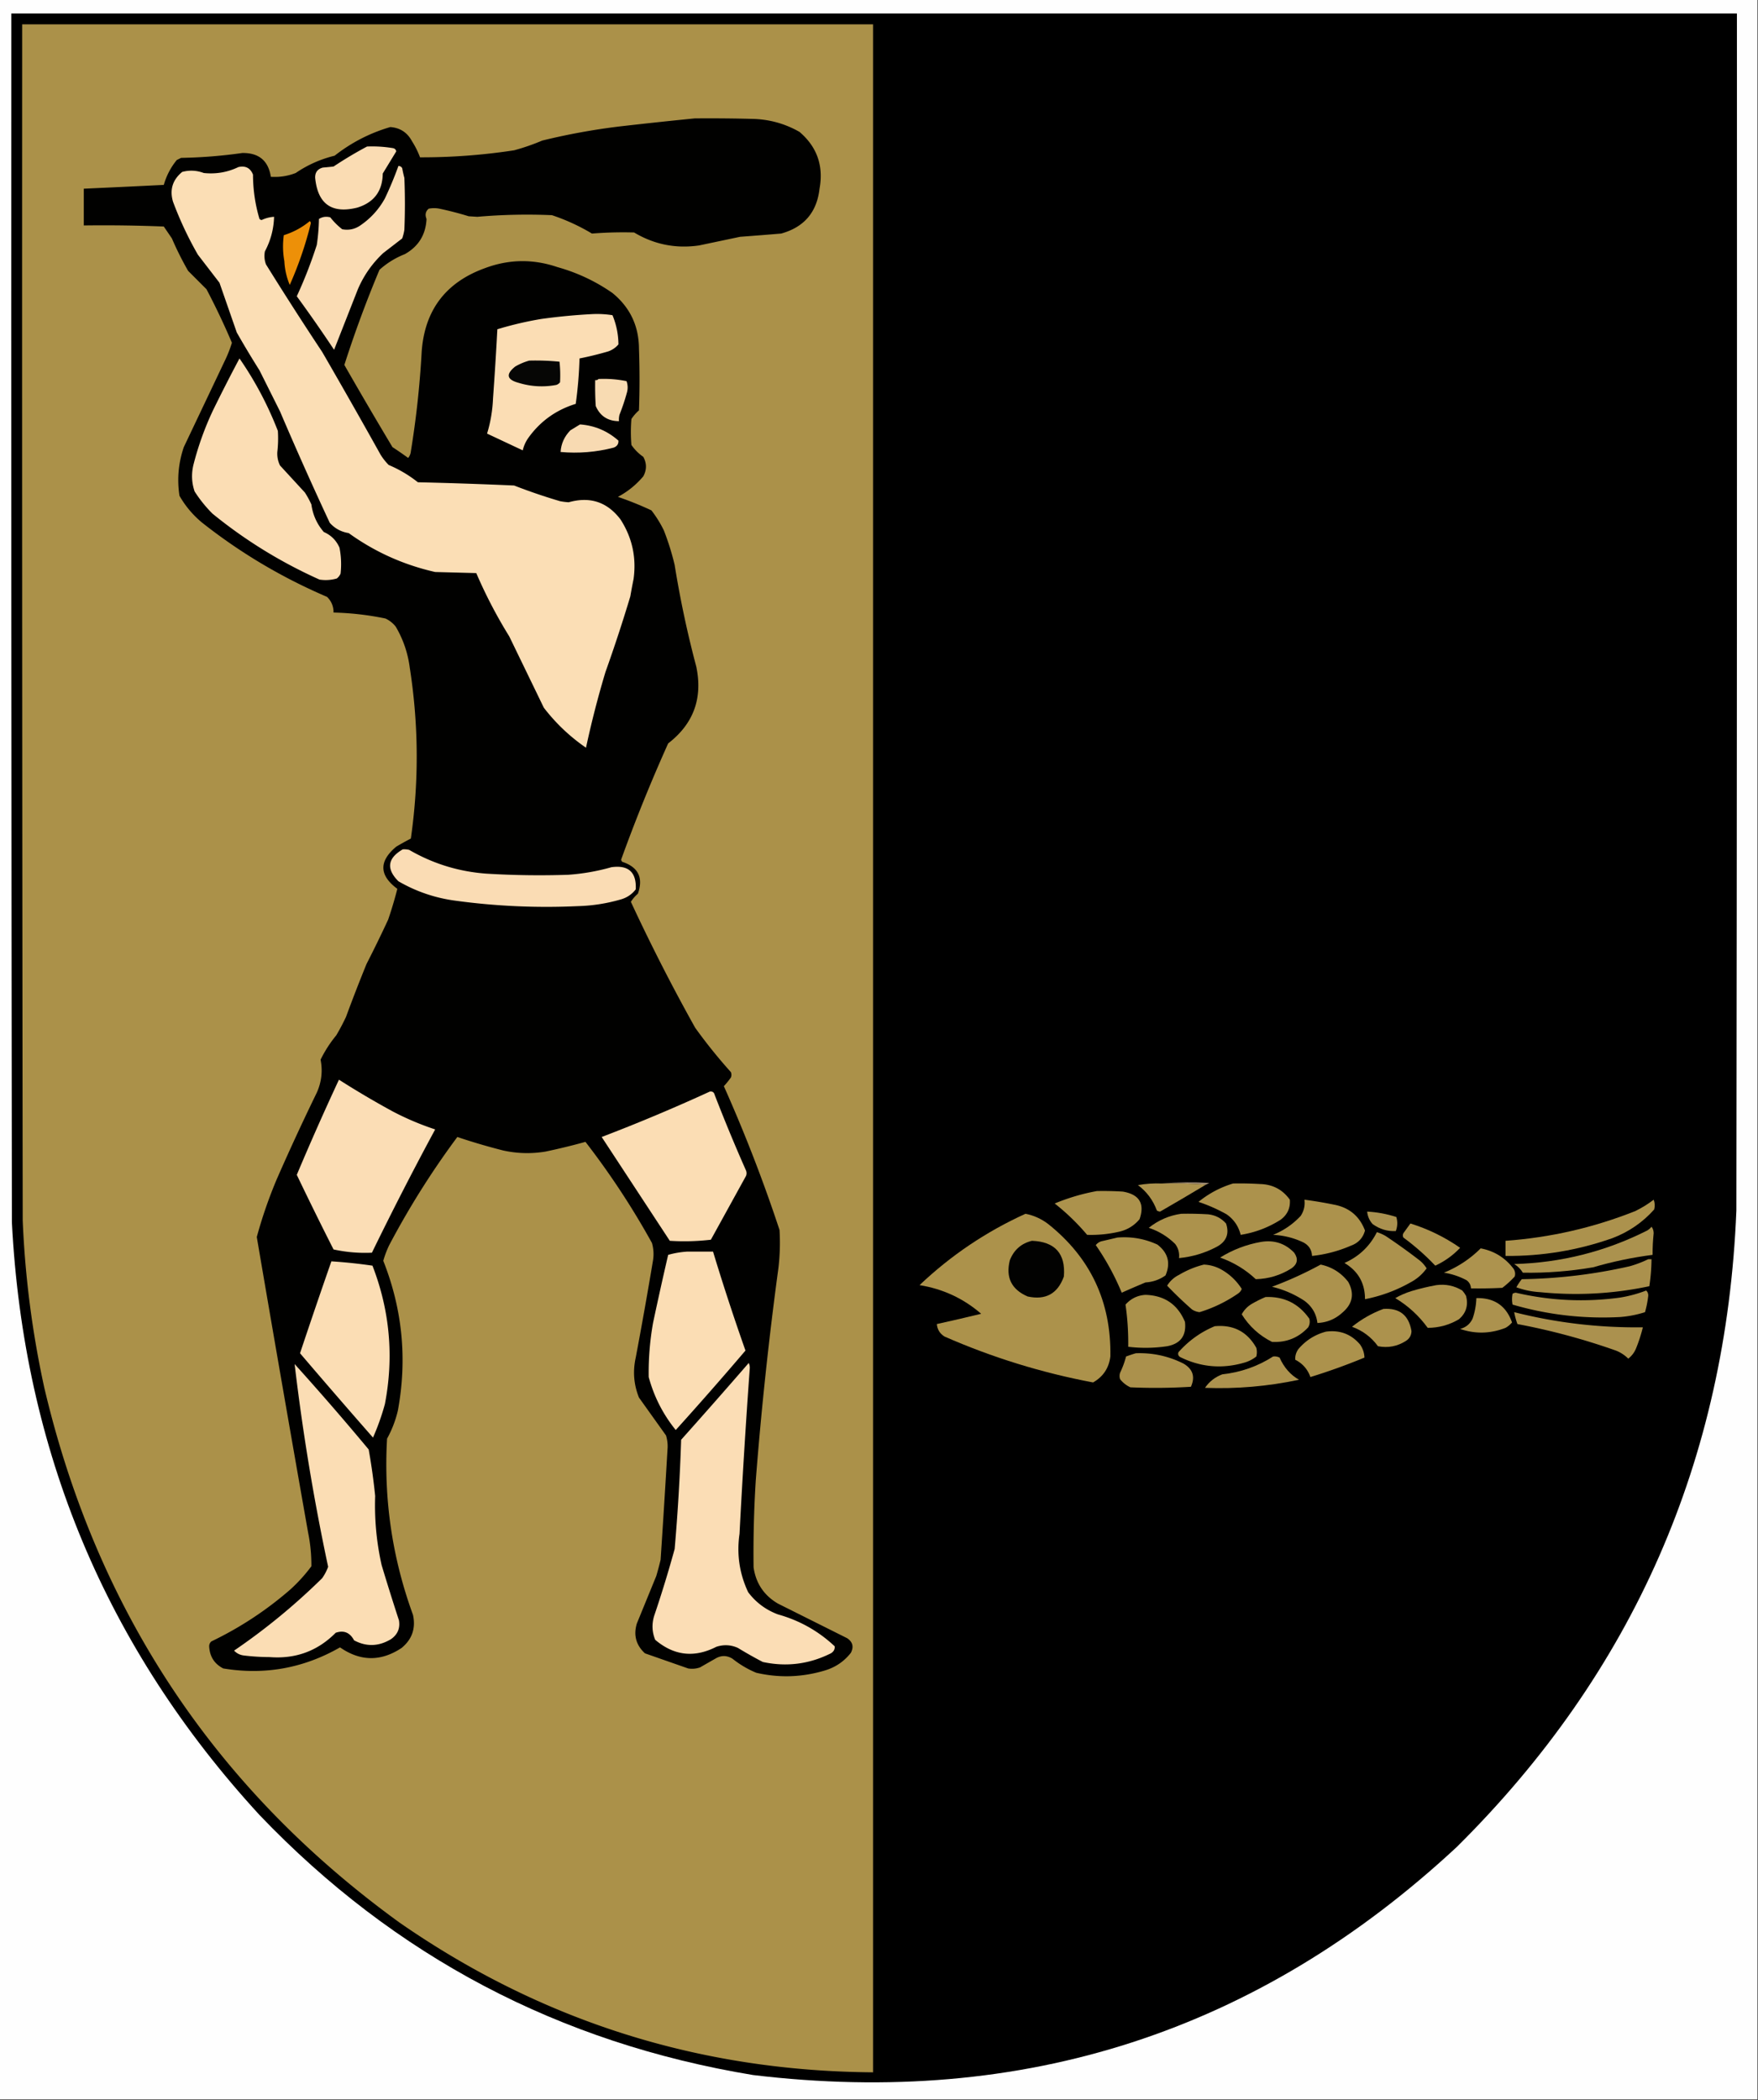 <svg xmlns="http://www.w3.org/2000/svg" width="1626" height="1942" style="shape-rendering:geometricPrecision;text-rendering:geometricPrecision;image-rendering:optimizeQuality;fill-rule:evenodd;clip-rule:evenodd"><rect width="100%" height="100%" fill="#333333" stroke="none"/><path style="opacity:1" fill="#fefefe" d="M-.5-.5h1626v1942H-.5V-.5z"/><path style="opacity:1" d="M10.5 12.5h1596c.17 369 0 738-.5 1107-9.33 230.75-95.5 426.92-258.5 588.5-183.64 170.76-400.642 241.1-651 211-179.374-29.59-331.541-109.76-456.5-240.5-141.87-154.44-218.202-337.1-229-548-.5-372.667-.667-745.333-.5-1118z"/><path style="opacity:1" fill="#ab9149" d="M20.5 22.5h787v1894c-160.573-1.14-306.573-47.31-438-138.5C199.07 1654.49 89.57 1489.65 41 1283.5a896.762 896.762 0 0 1-20-155c-.5-368.667-.667-737.333-.5-1106z"/><path style="opacity:1" fill="#010100" d="M642.5 109.5c18.336-.167 36.67 0 55 .5 15.024.588 29.024 4.588 42 12 16.175 13.816 22.342 31.316 18.5 52.5-2.475 21.81-14.308 35.644-35.5 41.5a4003.912 4003.912 0 0 1-38 3l-38 8c-21.449 3.093-41.449-.907-60-12a363.567 363.567 0 0 0-39 1 185.826 185.826 0 0 0-37-17 530.982 530.982 0 0 0-69 1.5l-8-.5a306.546 306.546 0 0 0-27-7 25.238 25.238 0 0 0-10 0c-2.895 2.454-3.562 5.621-2 9.5-.719 14.541-7.385 25.374-20 32.5-8.754 3.455-16.588 8.288-23.5 14.5a1068.984 1068.984 0 0 0-32.5 88 4294.613 4294.613 0 0 0 44.5 76 342.36 342.36 0 0 1 14.5 10c1.434-1.72 2.267-3.72 2.5-6a863.586 863.586 0 0 0 10-92c2.68-38.525 22.18-64.358 58.5-77.5 22.194-8.316 44.527-8.649 67-1 18.42 5.132 35.42 13.132 51 24 16.209 13.27 24.375 30.437 24.5 51.5.667 19 .667 38 0 57a39.806 39.806 0 0 0-7 8c-.667 8-.667 16 0 24 3 4.333 6.667 8 11 11 3.265 5.972 3.265 11.972 0 18-6.644 7.892-14.477 14.226-23.5 19a310.927 310.927 0 0 1 31 12.5 105.29 105.29 0 0 1 11.5 18.5 236.737 236.737 0 0 1 10 32 952.29 952.29 0 0 0 20 94c6.118 29.255-2.549 52.922-26 71A1515.757 1515.757 0 0 0 574.5 795a3.943 3.943 0 0 0 1 2c14.869 4.905 19.703 14.738 14.5 29.5a34.517 34.517 0 0 0-6.5 7.5A1738.316 1738.316 0 0 0 643 950.5a484.287 484.287 0 0 0 33 41c.667 1.667.667 3.333 0 5a74.14 74.14 0 0 1-6.5 8 1417.553 1417.553 0 0 1 51.5 133c.693 11.69.36 23.36-1 35a3440.056 3440.056 0 0 0-21 197 1068.042 1068.042 0 0 0-2 80c2.142 14.79 9.642 25.95 22.5 33.5 21.333 10.67 42.667 21.33 64 32 5.157 3.42 6.323 7.92 3.5 13.5-6.312 8.09-14.479 13.59-24.5 16.5-20.882 6.2-41.882 6.87-63 2a91.362 91.362 0 0 1-22-13c-5.303-3.25-10.637-3.25-16 0-4.667 2.67-9.333 5.33-14 8-3.597 1.28-7.264 1.61-11 1-13.36-4.68-26.693-9.34-40-14-8.215-7.6-10.715-16.77-7.5-27.5 5.994-14.66 11.994-29.32 18-44 1.46-4.97 2.794-9.97 4-15 2.309-34.65 4.475-69.32 6.5-104a34.51 34.51 0 0 0-1.5-11c-8.333-11.67-16.667-23.33-25-35-4.823-11.96-5.823-24.29-3-37a4290.829 4290.829 0 0 0 16-90c.839-5.42.506-10.75-1-16a730.166 730.166 0 0 0-61.5-93.5 595.266 595.266 0 0 1-37 9c-13.061 2.16-26.061 1.83-39-1a576.35 576.35 0 0 1-42.5-12.5c-23.466 31.56-44.466 64.89-63 100a88.873 88.873 0 0 0-5.5 14.5c17.746 44.83 22.246 91 13.5 138.5a102.262 102.262 0 0 1-10 26c-3.206 56.03 4.794 110.36 24 163 2.664 12.34-.836 22.51-10.5 30.5-19.159 12.75-38.159 12.58-57-.5-33.707 19.31-69.707 25.81-108 19.5-8.083-4.15-12.416-10.82-13-20-.146-2.03.52-3.7 2-5 26.559-12.77 50.893-28.77 73-48a148.61 148.61 0 0 0 19.5-21.5c.074-10.41-.926-20.75-3-31a46792.412 46792.412 0 0 1-47.5-273.5 422.816 422.816 0 0 1 18.5-53.5 2166.684 2166.684 0 0 1 37-80c4.4-9.8 5.566-19.965 3.5-30.5a114.756 114.756 0 0 1 14.5-22.5 205.993 205.993 0 0 0 9-17 1539.48 1539.48 0 0 1 19-49 1163.31 1163.31 0 0 0 20-41 365.11 365.11 0 0 0 8.5-28.5c-16.866-12.493-17.199-25.493-1-39a270.365 270.365 0 0 1 13.5-7.5c7.546-52.732 7.213-105.399-1-158-1.753-13.594-6.087-26.261-13-38-2.592-3.262-5.759-5.762-9.5-7.5a266.723 266.723 0 0 0-48-5.5c.047-5.694-1.953-10.527-6-14.5-41.939-17.951-80.606-40.951-116-69-8.339-6.997-15.173-15.164-20.5-24.5-2.34-15.297-1.007-30.297 4-45l38-80a116.459 116.459 0 0 0 6.5-16.5 670.389 670.389 0 0 0-23.5-49.5l-17-17a287.607 287.607 0 0 1-15-30l-7.5-11c-24.658-1-49.324-1.333-74-1v-34c24.667-1.1 49.334-2.267 74-3.5 2.425-8.517 6.425-16.184 12-23l4-2a450.362 450.362 0 0 0 56.5-4.5c15.358-.268 24.192 7.065 26.5 22 7.931.534 15.598-.633 23-3.5 11.006-7.502 23.006-12.835 36-16 15.443-12.138 32.609-20.972 51.5-26.5 9.017.679 15.684 5.012 20 13a78.855 78.855 0 0 1 7.5 15 564.729 564.729 0 0 0 87-6.5 199.726 199.726 0 0 0 26-9 609.574 609.574 0 0 1 71-13c23.461-2.7 46.795-5.2 70-7.5z"/><path style="opacity:1" fill="#fadcb3" d="M339.5 135.5c8.061-.321 16.061.179 24 1.5 1.68.347 2.68 1.347 3 3-4.151 6.823-8.318 13.657-12.5 20.5-.197 16.197-8.031 26.697-23.5 31.5-23.604 5.898-36.604-3.269-39-27.5-.173-4.996 2.16-8.163 7-9.5l10-1a370.431 370.431 0 0 1 31-18.5z"/><path style="opacity:1" fill="#fadcb4" d="M368.5 153.5c1.517.011 2.684.677 3.5 2a108.394 108.394 0 0 0 2 9c.667 16 .667 32 0 48a43.385 43.385 0 0 1-2 8L354.5 234c-10.168 9.506-18.002 20.673-23.5 33.5l-22 56a1338.52 1338.52 0 0 0-34.5-49.5 415.648 415.648 0 0 0 18.5-47.5 181.286 181.286 0 0 0 2-24c3.183-2.023 6.683-2.523 10.5-1.5a62.82 62.82 0 0 0 11 11c5.726 1.104 11.06.104 16-3 9.929-6.595 17.762-15.095 23.5-25.5a335.956 335.956 0 0 0 12.5-30z"/><path style="opacity:1" fill="#fbdeb5" d="M220.5 154.5c6.579-1.462 11.079.871 13.5 7 .034 13.985 2.034 27.652 6 41a3.943 3.943 0 0 0 2 1 30.815 30.815 0 0 1 11.5-3c-.329 11.316-3.163 21.983-8.5 32-.767 4.094-.434 8.094 1 12a3239.053 3239.053 0 0 0 52 81 6628.434 6628.434 0 0 1 54 95 54.165 54.165 0 0 0 7.5 9.5c9.783 4.139 18.783 9.472 27 16 29.683.682 59.349 1.682 89 3a531.519 531.519 0 0 0 42.5 14.5 59.87 59.87 0 0 0 8 1c19.778-5.564 35.778-.231 48 16 10.747 16.801 14.747 35.134 12 55a469.344 469.344 0 0 0-3 16 1430.074 1430.074 0 0 1-23 70 896.934 896.934 0 0 0-18 70c-14.92-10.252-27.92-22.585-39-37l-32-66a442.55 442.55 0 0 1-30.5-58.5l-38-1c-29.221-6.617-55.887-18.617-80-36-7.017-1.107-12.85-4.273-17.5-9.5a3345.305 3345.305 0 0 1-46-103l-19-38a921.867 921.867 0 0 1-21-35l-16-46-20-26a328.412 328.412 0 0 1-23-49c-3.219-11.012-.385-20.179 8.5-27.5 6.728-1.811 13.395-1.477 20 1 11.273 1.173 21.94-.66 32-5.5z"/><path style="opacity:1" fill="#ed9008" d="M286.5 204.5c.624.417.957 1.084 1 2a338.259 338.259 0 0 1-19.5 57c-2.948-7.011-4.615-14.345-5-22a76.284 76.284 0 0 1-.5-24c8.957-2.808 16.957-7.141 24-13z"/><path style="opacity:1" fill="#fbddb4" d="M547.5 290.5a91.123 91.123 0 0 1 19 1c3.591 8.689 5.424 17.689 5.5 27-2.559 3.031-5.726 5.198-9.5 6.5a306.817 306.817 0 0 1-26.5 6.5 380.376 380.376 0 0 1-3.5 42c-18.031 5.553-32.531 15.886-43.5 31a32.747 32.747 0 0 0-5.5 12c-10.937-5.133-21.937-10.3-33-15.5 3.211-10.528 5.044-21.361 5.5-32.5a3264.595 3264.595 0 0 0 4-64 324.952 324.952 0 0 1 40.5-9.5 545.648 545.648 0 0 1 47-4.5zM221.5 331.5c14.411 20.814 26.244 43.147 35.5 67 .417 6.504.25 13.004-.5 19.5-.264 4.406.569 8.573 2.5 12.5l23 25a87.45 87.45 0 0 1 6 11c1.335 9.689 5.168 18.189 11.5 25.5 6.737 2.948 11.57 7.781 14.5 14.5a78.223 78.223 0 0 1 1 24 11.532 11.532 0 0 1-3.5 4.5c-5.246 1.506-10.579 1.839-16 1-35.812-16.058-68.812-36.391-99-61a121.34 121.34 0 0 1-16.5-20.5c-2.782-8.163-3.115-16.497-1-25a279.55 279.55 0 0 1 18-50 1617.967 1617.967 0 0 1 24.5-48z"/><path style="opacity:1" fill="#060605" d="M489.5 333.5c9.373-.252 18.707.082 28 1 .682 6.327.848 12.661.5 19a6.978 6.978 0 0 1-3.5 2.5c-11.81 2.213-23.476 1.546-35-2-10.819-2.948-11.819-7.948-3-15 4.217-2.451 8.55-4.285 13-5.5z"/><path style="opacity:1" fill="#f8dbb2" d="M553.5 350.5c8.776-.416 17.443.251 26 2 1.157 3.284 1.324 6.618.5 10a193.823 193.823 0 0 1-7 21 18.453 18.453 0 0 0-.5 6c-10.301-.056-17.468-4.722-21.5-14-.5-7.993-.666-15.993-.5-24 1.291.237 2.291-.096 3-1z"/><path style="opacity:1" fill="#f8dab2" d="M536.5 392.5c13.518 1.009 25.351 6.009 35.5 15 .203 3.161-1.297 5.328-4.5 6.5-16.076 4.159-32.409 5.492-49 4 .455-7.595 3.455-14.261 9-20 3.064-1.859 6.064-3.692 9-5.5z"/><path style="opacity:1" fill="#fadcb4" d="M372.5 785.5a18.453 18.453 0 0 1 6 .5c22.28 12.904 46.28 20.238 72 22a804.173 804.173 0 0 0 75 1 194.664 194.664 0 0 0 40-7c15.795-2.203 23.295 4.63 22.5 20.5-3.68 4.767-8.513 7.934-14.5 9.5a156.812 156.812 0 0 1-39 6 622.36 622.36 0 0 1-113-5c-18.917-2.475-36.584-8.475-53-18-11.436-11.453-10.103-21.286 4-29.5z"/><path style="opacity:1" fill="#fbddb5" d="M313.5 998.5a819.84 819.84 0 0 0 50 29.5 259.072 259.072 0 0 0 39 16.5 3054.659 3054.659 0 0 0-58.5 114c-11.878.56-23.711-.44-35.5-3a3283.364 3283.364 0 0 1-34-69 2579.996 2579.996 0 0 1 39-88z"/><path style="opacity:1" fill="#fbddb4" d="M656.5 1009.5c2.411-.36 3.911.64 4.5 3 9.114 23.56 18.781 46.9 29 70 .667 1.67.667 3.33 0 5-10.833 19.67-21.667 39.33-32.5 59a208.99 208.99 0 0 1-38 1l-63-96a1657.92 1657.92 0 0 0 100-42z"/><path style="opacity:1" fill="#a59077" d="M1074.5 1094.5c14.49-1.16 29.16-1.33 44-.5-1.03.51-2.03 1.01-3 1.5-13.49-1-27.16-1.33-41-1z"/><path style="opacity:1" fill="#ac924d" d="M1074.5 1094.5c13.84-.33 27.51 0 41 1-14.08 8.46-28.25 16.79-42.5 25-1.11-.09-2.11-.42-3-1-3.54-9.61-9.38-17.44-17.5-23.5 7.27-1.3 14.6-1.8 22-1.5z"/><path style="opacity:1" fill="#ac924c" d="M1140.5 1094.5c8.34-.17 16.67 0 25 .5 11.67.32 20.83 5.15 27.5 14.5.58 7.68-2.25 13.85-8.5 18.5-11.41 7.24-23.74 11.91-37 14-1.94-7.95-6.27-14.28-13-19-8.32-4.66-16.99-8.5-26-11.5 9.6-7.8 20.26-13.46 32-17zM1014.5 1101.5c8.01-.17 16.01 0 24 .5 15.3 2.59 20.47 11.09 15.5 25.5-4.88 5.88-11.05 9.71-18.5 11.5-9.89 2.32-19.89 3.32-30 3a205.617 205.617 0 0 0-30-29c12.674-5.25 25.67-9.08 39-11.5zM1206.5 1109.5c9.04 1.17 18.04 2.67 27 4.5 14.26 2.61 23.92 10.61 29 24-1.88 6.88-6.21 11.55-13 14a122.376 122.376 0 0 1-36 9.5c-.24-5.64-2.91-9.81-8-12.5-8.85-4.21-18.18-6.54-28-7 9.8-3.98 18.3-9.81 25.5-17.5 3.01-4.52 4.17-9.52 3.5-15z"/><path style="opacity:1" fill="#ac924d" d="M1529.5 1109.5c1.14 2.8 1.3 5.8.5 9-10.61 11.92-23.44 20.75-38.5 26.5-32.01 11.29-65.01 16.79-99 16.5v-14c41.42-2.98 81.42-12.15 120-27.5 6.1-2.97 11.77-6.47 17-10.5z"/><path style="opacity:1" fill="#aa914f" d="M1264.5 1120.5c9.23.48 18.23 2.15 27 5 1.29 4.39 1.13 8.72-.5 13-7.77.39-14.94-1.77-21.5-6.5-2.9-3.29-4.56-7.13-5-11.5z"/><path style="opacity:1" fill="#ac924b" d="M948.5 1122.5c7.707 1.52 14.707 4.69 21 9.5 39.19 31.23 58.36 72.06 57.5 122.5-1.35 10.72-6.69 18.72-16 24-47.449-8.93-93.282-23.09-137.5-42.5-4.267-2.74-6.601-6.58-7-11.5 13.681-3 27.348-6.17 41-9.5-16.373-14.18-35.373-23.02-57-26.5 28.968-27.48 61.635-49.48 98-66z"/><path style="opacity:1" fill="#ac924c" d="M1092.5 1122.5c8.34-.17 16.67 0 25 .5 6.62.76 12.12 3.59 16.5 8.5 3.19 9.46.36 16.63-8.5 21.5-10.97 5.82-22.64 9.32-35 10.5.53-4.79-.64-9.12-3.5-13-6.96-6.9-15.12-11.9-24.5-15 8.87-7.06 18.87-11.4 30-13z"/><path style="opacity:1" fill="#ad934f" d="M1304.5 1131.5c16.52 5.12 31.85 12.62 46 22.5-6.61 6.97-14.28 12.47-23 16.5-9.09-9.6-18.92-18.26-29.5-26-.67-1.33-.67-2.67 0-4 2.18-3.03 4.34-6.03 6.5-9z"/><path style="opacity:1" fill="#ab924e" d="M1527.5 1134.5c1.29 1.55 1.96 3.55 2 6-.71 6.65-1.05 13.32-1 20-18.62 2.4-36.95 6.24-55 11.5-21.52 3.7-43.19 5.37-65 5-2-3.33-4.67-6-8-8 43.35-1.2 84.35-11.53 123-31 1.59-.95 2.93-2.12 4-3.5z"/><path style="opacity:1" fill="#ac924d" d="M1273.5 1139.5c2.72.85 5.39 2.02 8 3.5a543.896 543.896 0 0 1 32 23c2.39 2.05 4.39 4.38 6 7-3.97 5.49-8.97 9.82-15 13a138.778 138.778 0 0 1-42 15.5c.02-14.8-6.32-25.97-19-33.5 13.44-5.94 23.44-15.44 30-28.5z"/><path style="opacity:1" fill="#ab924c" d="M1033.5 1144.5c12.98-1.06 25.31 1.1 37 6.5 9.88 7.62 12.38 17.12 7.5 28.5-5.45 3.91-11.62 6.08-18.5 6.5-7.37 3.07-14.71 6.24-22 9.5a234.653 234.653 0 0 0-24-44c1.28-1.65 2.95-2.81 5-3.5 5.13-1.18 10.13-2.35 15-3.5z"/><path style="opacity:1" fill="#020201" d="M954.5 1147.5c21.355.85 31.189 11.85 29.5 33-5.7 15.94-16.867 22.1-33.5 18.5-14.971-6.44-20.471-17.61-16.5-33.5 3.764-9.61 10.597-15.61 20.5-18z"/><path style="opacity:1" fill="#ac924d" d="M1166.5 1148.5c12-1.94 22.17 1.39 30.5 10 3.97 5.71 3.13 10.54-2.5 14.5-10.12 6.37-21.12 9.71-33 10-9.57-8.95-20.57-15.62-33-20 11.8-7.32 24.46-12.15 38-14.5z"/><path style="opacity:1" fill="#ad934e" d="M1369.5 1154.5c12.61 2.39 22.77 8.72 30.5 19 1.37 2.2 1.71 4.53 1 7a85.172 85.172 0 0 1-11.5 10.5c-9.66.5-19.33.67-29 .5-.14-3.12-1.48-5.62-4-7.5a65.118 65.118 0 0 0-21-7c12.91-5.28 24.24-12.78 34-22.5z"/><path style="opacity:1" fill="#fbddb4" d="M635.5 1157.5h24c9.301 30.7 19.301 61.2 30 91.5a3356.763 3356.763 0 0 1-64.5 73.5c-11.772-14.54-20.105-30.88-25-49a263.798 263.798 0 0 1 4-50c4.462-21.05 9.128-42.05 14-63a83.78 83.78 0 0 1 17.5-3z"/><path style="opacity:1" fill="#ab914d" d="M1524.5 1164.5h3c-.07 8.39-.74 16.73-2 25-33.35 7.06-67.02 8.9-101 5.5a76.184 76.184 0 0 1-22-4.5c1.47-2.64 3.14-5.14 5-7.5 33.77-.49 67.1-4.49 100-12 5.96-1.7 11.63-3.87 17-6.5z"/><path style="opacity:1" fill="#fbddb4" d="M306.5 1166.5c12.718.82 25.384 2.15 38 4 16.073 41.54 19.906 84.21 11.5 128a222.467 222.467 0 0 1-11 31 7402.722 7402.722 0 0 1-67.5-78 6332.098 6332.098 0 0 1 29-85z"/><path style="opacity:1" fill="#ac924d" d="M1221.5 1169.5c10.37 2.17 18.87 7.51 25.5 16 5.92 10.92 4.09 20.42-5.5 28.5-6.54 5.94-14.2 9.1-23 9.5-1-8.49-5-15.32-12-20.5-9.21-6.07-19.21-10.41-30-13a343.702 343.702 0 0 0 45-20.5z"/><path style="opacity:1" fill="#ac924c" d="M1113.5 1169.5c5.68.25 11.01 1.75 16 4.5 7.86 4.42 14.19 10.42 19 18-.6 1.61-1.6 2.94-3 4a128.652 128.652 0 0 1-36 17.5c-2.53-.26-4.86-1.1-7-2.5-8.03-7.04-15.7-14.37-23-22 2.71-4.37 6.37-7.7 11-10 7.32-4.34 14.99-7.51 23-9.5z"/><path style="opacity:1" fill="#ac924d" d="M1328.5 1188.5c8.67-1.15 16.67.51 24 5 1.36 1.53 2.53 3.2 3.5 5 2.2 8.58.04 15.74-6.5 21.5-8.99 5.33-18.66 8-29 8-8.13-11.23-18.13-20.39-30-27.5 4.67-2.66 9.67-4.83 15-6.5 7.69-2.3 15.36-4.13 23-5.5z"/><path style="opacity:1" fill="#ab914e" d="M1522.5 1193.5c1.26 1.01 1.93 2.51 2 4.5a90.696 90.696 0 0 1-3 15.5 100.84 100.84 0 0 1-23 4.5c-33.87 1.79-67.04-2.05-99.5-11.5-.67-3.33-.67-6.67 0-10 .89-.58 1.89-.91 3-1 31.88 7.44 64.05 8.94 96.5 4.5 8.34-1.36 16.34-3.53 24-6.5z"/><path style="opacity:1" fill="#ab924b" d="M1059.5 1197.5c17.61.54 29.78 8.88 36.5 25 1.43 12.67-4.07 20.17-16.5 22.5a133.957 133.957 0 0 1-36 .5c.19-13.12-.64-26.12-2.5-39 5.02-5.59 11.19-8.59 18.5-9z"/><path style="opacity:1" fill="#ac924c" d="M1170.5 1199.5c17.14-.68 30.64 5.99 40.5 20 .75 2.8.42 5.47-1 8-9.04 9.72-20.21 14.22-33.5 13.5-11.74-5.9-21.07-14.4-28-25.5 2.11-3.95 5.11-7.11 9-9.5 4.29-2.51 8.62-4.67 13-6.5z"/><path style="opacity:1" fill="#ac924e" d="M1365.5 1200.5c16.57-.4 27.57 7.1 33 22.5a21.754 21.754 0 0 1-6 5c-13.98 5.47-27.98 5.81-42 1 5.34-1.41 9.17-4.58 11.5-9.5a63.058 63.058 0 0 0 3.5-19z"/><path style="opacity:1" fill="#ac924d" d="M1279.5 1210.5c14.87-1.06 23.54 5.77 26 20.5-.09 3.86-1.76 6.86-5 9-7.97 5.13-16.64 6.8-26 5-6.13-8.41-14.13-14.41-24-18 8.82-7.07 18.48-12.57 29-16.5z"/><path style="opacity:1" fill="#ab914e" d="M1400.5 1213.5c39.02 9.87 78.69 14.54 119 14-1.66 6.83-3.83 13.49-6.5 20-1.57 3.57-3.9 6.57-7 9-3.29-3.29-7.13-5.79-11.5-7.5a610.84 610.84 0 0 0-91-24.5 68.93 68.93 0 0 1-3-11z"/><path style="opacity:1" fill="#ac924c" d="M1123.5 1226.5c17.25-1.63 30.08 5.04 38.5 20 .67 2.67.67 5.33 0 8a31.617 31.617 0 0 1-10.5 5.5c-20.74 6.19-40.74 4.52-60-5-1.71-1.13-2.21-2.63-1.5-4.5 9.42-10.61 20.58-18.61 33.5-24zM1226.5 1231.5c12.84-1.65 23.34 2.35 31.5 12 2.53 3.69 3.86 7.69 4 12a558.492 558.492 0 0 1-50 18c-2.52-7.19-7.19-12.52-14-16-.21-3.61.79-6.95 3-10 6.91-8.03 15.41-13.36 25.5-16z"/><path style="opacity:1" fill="#ab914c" d="M1050.5 1251.5c15.49-.59 30.16 2.58 44 9.5 8.78 5.06 11.11 12.22 7 21.5a523.058 523.058 0 0 1-56 .5c-3.74-1.74-6.91-4.24-9.5-7.5-.67-2-.67-4 0-6 2.33-4.82 4.16-9.82 5.5-15 3.08-1.13 6.08-2.13 9-3z"/><path style="opacity:1" fill="#ac924e" d="M1177.5 1254.5c2.1-.3 4.1.03 6 1 4.14 9.26 10.14 16.1 18 20.5-28.8 6.1-57.8 8.6-87 7.5 4.03-5.85 9.36-10.01 16-12.5 17.1-1.87 32.77-7.37 47-16.5z"/><path style="opacity:1" fill="#fbddb5" d="M692.5 1260.5c.658 1.29.992 2.79 1 4.5a7585.912 7585.912 0 0 0-9.5 153.5c-2.736 18.87-.07 36.87 8 54 7.142 9.47 16.309 16.3 27.5 20.5 20.001 5.58 37.501 15.41 52.5 29.5.269 2.78-.898 4.95-3.5 6.5-20.086 10.06-41.086 12.73-63 8a385.383 385.383 0 0 1-23-13c-6.511-2.92-13.178-3.26-20-1-20.345 10.39-39.179 8.22-56.5-6.5-2.914-7.14-3.247-14.47-1-22 6.944-20.5 13.277-41.16 19-62a1854.99 1854.99 0 0 0 6-101 6151.963 6151.963 0 0 0 62.5-71z"/><path style="opacity:1" fill="#fbddb4" d="M272.5 1261.5a2596.307 2596.307 0 0 1 68.5 79 572.307 572.307 0 0 1 6 43 251.258 251.258 0 0 0 6 64 2260.028 2260.028 0 0 0 16 51c1.233 7.37-1.267 13.21-7.5 17.5-11.298 6.72-22.631 7.05-34 1-3.831-7.23-9.498-9.57-17-7-16.708 16.85-37.041 24.35-61 22.5-8.031-.03-16.031-.53-24-1.5-3.548-.44-6.548-1.94-9-4.5 29.099-19.82 56.265-42.16 81.5-67a45.965 45.965 0 0 0 5.5-10.5 2046.095 2046.095 0 0 1-31-187.5z"/></svg>